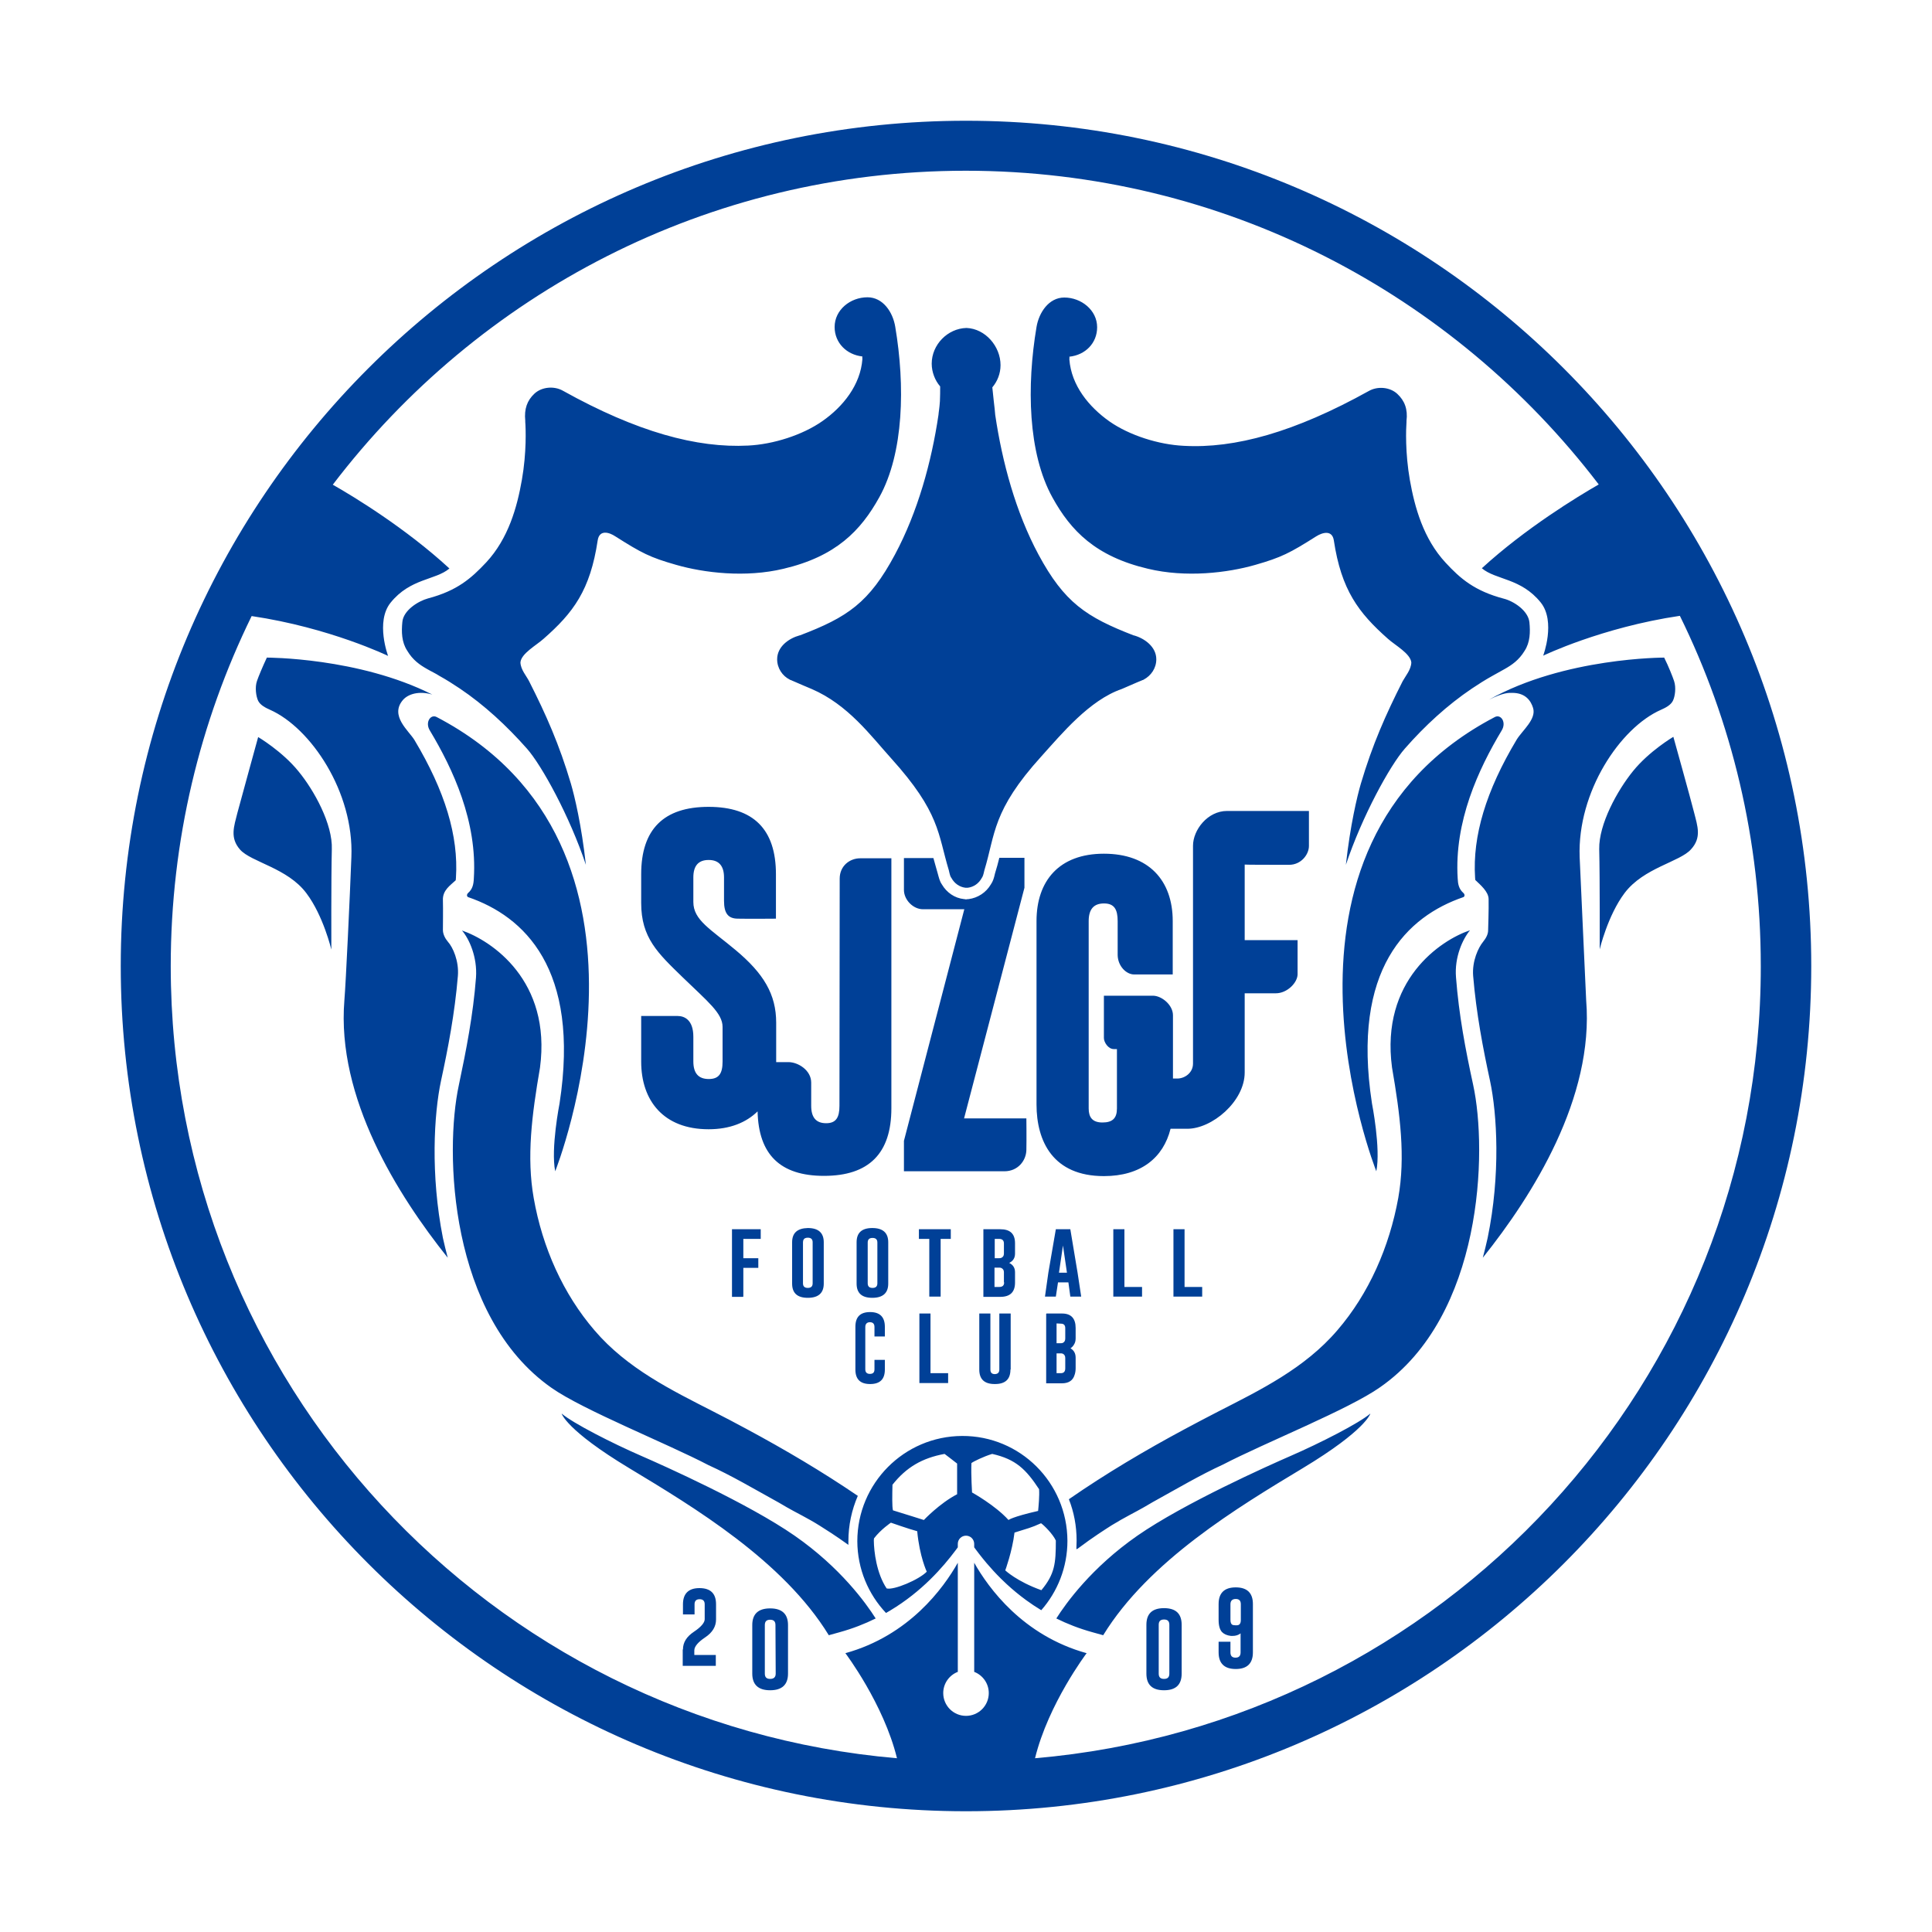 <?xml version="1.0" encoding="UTF-8"?>
<svg data-name="图层_1" xmlns="http://www.w3.org/2000/svg" version="1.1" viewBox="0 0 800 800">
  <!-- Created by @FCLOGO 2025-2-6 GMT+8 9:50:13 . https://fclogo.top/ -->
<!-- FOR PERSONAL USE ONLY NOT FOR COMMERCIAL USE -->
  <path d="M231.7,456.9c8.6-55.9-14.8-77.5-37.8-85.4-.6-.2-.8-1.1,0-1.8,1.8-1.6,2.2-3.6,2.3-5.9,1.5-23.6-8.6-45.3-18.2-61.3-2.1-3.4.3-6.9,2.8-5.6,102.7,53.7,49.1,188.1,49.1,188.1-1.9-9.4,1.8-28.1,1.8-28.1ZM123.6,319.4c-6.7-8.3-16.7-14.2-16.7-14.2,0,0-7.1,25.8-8.6,31.4-1.4,5.6-3.2,10.3,1.1,15.2,4.6,5.2,19.7,7.6,27.5,18.1,7,9.3,10.3,23.3,10.3,23.3,0,0-.1-29.5.2-41.5.4-10.4-7.3-24.4-13.8-32.3ZM176.8,277c1.7,1,3.5,1.8,5.2,2.9,2.9,1.6,5.7,3.4,8.4,5.2,10.1,6.8,19.4,15.4,27.8,24.9,6.1,6.9,17.7,28,24.4,48.1-1.8-16.4-4.7-28.5-6.2-33.6-4.8-16.2-10.3-28.6-17.3-42.4-1.1-2.2-3.5-4.8-3.6-7.8.3-3.7,6.6-7.1,9.6-9.8,12.3-10.8,19.3-20.1,22.4-40.8.7-4.4,4.6-3.4,7.3-1.6,10.9,6.9,14.3,8.7,25.2,11.8,11.5,3.3,28.7,5.4,44.5,1.6,21.6-5.1,31.9-15.7,39.6-29.6,10.2-18.4,10.7-46.3,6.6-70.6-1-6.1-5.1-12.2-11.5-12.2-7.1,0-13.6,5.2-13.6,12.3,0,6.6,5,11.5,11.5,12.2-.1.2,0,.8,0,1.1-.8,10.7-8,19.7-16.6,25.7-8.3,5.8-20.4,9.6-30.7,10.1-21.2,1.1-46-5.6-76.7-22.7-3.7-2.1-8.8-1.6-11.8,1.2-3,2.8-4.3,6.3-3.8,11.2v.5c.2,2.7.6,12.6-1.4,24-2,11.4-5.6,24.3-14.8,34.2-6.2,6.6-12,11.7-24.1,14.9-4,1.1-10.2,4.9-10.6,9.8-.4,4-.3,8.3,2,11.8,2.3,3.9,5.2,5.9,8.2,7.6ZM619,296.9c-102.7,53.7-49.1,188.1-49.1,188.1,1.9-9.4-1.8-28.1-1.8-28.1-8.6-55.9,14.8-77.5,37.8-85.4.6-.2.8-1.1,0-1.8-1.8-1.6-2.2-3.6-2.3-5.9-1.5-23.6,8.6-45.3,18.2-61.3,2.1-3.4-.3-6.9-2.8-5.6ZM750,400c0,193.3-156.7,350-350,350S50,593.3,50,400,206.7,50,400,50s350,156.7,350,350ZM729.1,399.9c0-52-12-101.2-33.5-144.9-32.4,4.8-56.6,16.5-56.6,16.5,0,0,5.3-14.1-1-22-8.2-10.2-18.6-9.3-24.4-14.2,18.1-16.6,39.7-29.7,48.4-34.7-60.2-78.9-155.2-129.9-262.1-129.9s-201.9,51-262.1,130c8.8,5,30.3,18.1,48.3,34.7-5.8,4.9-16.2,4-24.4,14.2-6.3,7.9-1,22-1,22,0,0-24.1-11.7-56.5-16.5-21.4,43.7-33.5,92.9-33.5,144.9,0,172.269,132.212,313.571,300.722,328.053-5.521-22.572-21.368-43.505-21.368-43.505,26.381-7.305,40.612-26.932,46.552-37.445v45.18c-3.528,1.364-6.035,4.78-6.035,8.79,0,5.208,4.222,9.43,9.43,9.43s9.43-4.222,9.43-9.43c0-4.01-2.507-7.426-6.035-8.79v-45.18c5.939,10.513,20.171,30.139,46.552,37.445,0,0-15.847,20.933-21.368,43.505,168.509-14.482,300.711-155.789,300.522-328.153ZM701.5,336.5c-1.4-5.6-8.6-31.4-8.6-31.4,0,0-10,5.9-16.7,14.2-6.5,8-14.2,22-14,32.3.3,11.9.2,41.5.2,41.5,0,0,3.3-14,10.3-23.3,7.9-10.5,22.9-12.9,27.5-18.1,4.5-4.9,2.7-9.6,1.3-15.2ZM475.3,235.5c15.8,3.8,33,1.7,44.5-1.6,10.8-3.1,14.3-4.9,25.2-11.8,2.7-1.7,6.6-2.7,7.3,1.6,3.1,20.6,10.2,30,22.4,40.8,3,2.7,9.3,6.1,9.7,9.8-.1,3-2.4,5.6-3.6,7.8-7,13.8-12.5,26.2-17.3,42.4-1.5,5.1-4.4,17.2-6.2,33.6,6.7-20.1,18.3-41.2,24.4-48.1,8.3-9.5,17.7-18.1,27.8-24.9,2.7-1.8,5.5-3.6,8.4-5.2,1.7-1,3.5-1.9,5.2-2.9,3-1.7,5.9-3.7,8.2-7.5,2.3-3.5,2.4-7.8,2-11.8-.5-4.9-6.6-8.8-10.6-9.8-12.1-3.2-18-8.3-24.1-14.9-9.2-9.9-12.8-22.9-14.8-34.2-2-11.4-1.6-21.3-1.4-24v-.5c.6-4.9-.8-8.4-3.8-11.2s-8.1-3.3-11.8-1.2c-30.8,17.1-55.5,23.9-76.7,22.7-10.3-.5-22.4-4.3-30.7-10.1-8.5-6-15.8-14.9-16.6-25.7,0-.3.1-.9,0-1.1,6.6-.7,11.5-5.6,11.5-12.2,0-7.1-6.6-12.3-13.6-12.3-6.4,0-10.5,6.2-11.5,12.2-4.1,24.3-3.6,52.2,6.6,70.6,7.6,13.8,17.9,24.4,39.5,29.5ZM369.1,355.4h-12.9c-4.4,0-8.5,3.2-8.5,8.4,0,6.1-.1,94.1-.1,94.1,0,4.8-1.4,7.2-5.5,7.2-4.2,0-6.2-2.4-6.2-7.2v-9.6c0-5.2-5.5-8.5-9.4-8.5h-5.1v-16.3c0-11.8-5.2-20.4-16.8-30.1-10.4-8.7-17.5-12.4-17.5-19.9v-10.2c0-4.8,2.1-7.2,6.3-7.2h.1c4.2,0,6.3,2.5,6.3,7.2v9.7c0,5.2,1.7,7.4,5.8,7.4,4.1.1,15.7,0,15.7,0v-18.4c0-18.6-9.3-27.9-27.9-27.9s-27.9,9.3-27.9,27.9v11.9c0,14.4,6.8,20.7,17.2,30.8,10.2,9.9,16.5,14.8,16.5,20.5v14.4c0,4.9-1.5,7.2-5.7,7.2-4.3,0-6.4-2.4-6.4-7.3v-10.2c0-7.1-3.8-8.6-6.5-8.6h-15.1v18.9c0,16.2,9.3,28,27.9,28,8.9,0,15.6-2.8,20.3-7.4.4,17.8,9.3,26.7,27.5,26.7,18.6,0,27.9-9.3,27.9-28v-103.5ZM533.8,358.1c5,0,8.2-4.3,8.2-7.8v-14.5h-33.9c-8.1,0-14.1,7.9-14.1,14.4v90.2c0,3.9-3.5,6.2-6.5,6.2h-1.8v-26.2c0-4.3-4.7-8.1-8.3-8.1h-20.3v17.5c0,1.8,1.8,4.6,4.1,4.6h1.3v24.6c0,4-1.8,5.8-6,5.8s-5.7-2.2-5.7-5.8v-77.6c0-4.9,2.1-7.3,6.3-7.3h.1c4.2,0,5.6,2.5,5.6,7.3v14.1c.1,4.6,3.6,8,6.8,8h16v-22.1c0-16.8-9.9-27.9-28.5-27.9s-27.9,11.3-27.9,27.9v75.9c0,15.4,6.9,29.7,27.9,29.7,15.3,0,24.6-7.6,27.6-19.6h6.8c10.3.1,23.9-11.3,23.9-23.3v-32.8h12.9c4.7,0,9-4.4,9-7.9v-14.1h-21.9v-31.3c.1.1,13.4.1,18.4.1ZM425,476.2c.1-4.4,0-13.1,0-13.1h-25.8l25-95.5v-12.4h-10.4c-.5,2.1-1.1,4.2-1.8,6.5-.4,1.8-.8,3.2-1.7,4.5-2,3.4-5.4,5.6-9.2,6.1h-.3c-.2,0-.5.1-.7.1s-.5,0-.7-.1h-.2c-3.9-.4-7.2-2.7-9.2-6.1-.9-1.3-1.2-2.7-1.7-4.5-.7-2.3-1.2-4.4-1.8-6.4h-12.2v13.2c0,4.1,3.8,8,7.9,8h17.1l-25,95.9v12.6h41.6c5.6,0,9-4.4,9.1-8.8ZM389.2,166.1c-.2,3.1-.5,4.3-.6,5.7-2.9,19.6-8.6,40.2-18,57.8-10.7,20-19.7,26-39.4,33.5-.1,0,0-.1-.1,0-4.4,1.2-9.3,4.6-9.3,9.9,0,3.7,2.2,6.9,5.2,8.4.1.1.2.1.4.2h.1q.1,0,.2.1c1.6.7,8.3,3.6,8.4,3.6,15.1,6.5,24.5,19.4,32.9,28.7,20.3,22.5,19.3,31.2,23.9,46.4.4,1.8.6,2.6,1.1,3.2,1.2,2.2,3.3,3.7,5.8,4h.9c2.5-.3,4.6-1.8,5.8-4,.5-.7.7-1.4,1.1-3.2,4.6-15.1,3.2-24.7,23.6-47.2,8.4-9.3,19.9-23.3,33.3-27.9.1,0,6.8-3,8.4-3.6.1,0,.1-.1.2-.1h.1c.2-.1.3-.1.4-.2,3-1.6,5.2-4.7,5.2-8.4,0-5.2-4.9-8.7-9.3-9.9h-.1c-19.6-7.6-28.7-13.6-39.4-33.5-9.4-17.5-15-38.2-17.9-57.8-.1-1.4-.3-3.2-.6-5.7-.2-1.9-.4-3.8-.6-5.7,2.1-2.5,3.4-5.7,3.4-9.2,0-7.8-6.3-15.1-14.1-15.4-7.8.2-14.4,6.9-14.4,14.8,0,3.5,1.4,7,3.5,9.4,0,1.9,0,4.1-.1,6.1ZM182.6,447.6c2.9-13.4,5.7-27.9,7-43.5.5-6.2-2.1-11.9-4.1-14.1-1.2-1.4-2.1-3.2-2.1-4.9,0-1.4.1-9,0-12.3-.2-4.2,3.1-6.2,5.3-8.3,0-.2.1-.5.1-1.1,1.1-17.2-4.5-35.8-17.2-57-2.3-3.8-10.3-10-4.8-16.5,2.2-2.6,6.8-3.9,12.2-2.3-30.5-15.4-68.5-15.3-68.5-15.3-1.7,3.6-3.5,7.9-4.1,9.7-.9,2.6-.4,6.3.5,8.2.9,1.8,3.1,2.9,4.9,3.7,16.9,7.5,34.8,34.1,33.7,61-.6,16-2.3,52.3-2.9,59.3-3.3,40.4,22.1,80.7,42.8,106.6-.7-2.7-1.4-5.4-2-8.2-5.2-26.2-3.7-51.4-.8-65ZM334.5,508.5c4.4,0,6.6,2,6.6,5.9v17.1c0,3.9-2.2,5.9-6.6,5.9s-6.5-2-6.5-5.9v-17.1c0-3.9,2.2-5.8,6.5-5.9ZM336.5,514.4c0-.157-.011-.302-.031-.439-.008-.057-.025-.106-.037-.16-.017-.075-.031-.153-.055-.222-.021-.061-.051-.114-.077-.17-.025-.052-.046-.107-.076-.155-.035-.056-.079-.105-.121-.155-.031-.038-.06-.079-.095-.113-.05-.048-.109-.088-.166-.129-.038-.027-.072-.058-.113-.081-.065-.038-.141-.067-.215-.098-.044-.018-.083-.04-.13-.055-.085-.027-.18-.045-.276-.064-.045-.009-.086-.022-.134-.029-.147-.02-.304-.032-.474-.032-.487,0-.891.084-1.204.258-.209.116-.378.272-.506.469-.192.296-.29.685-.29,1.173v17c0,1.3.7,1.9,2,1.9s2-.6,2-1.9v-17ZM417.892,522.95c1.633.803,2.408,2.085,2.408,3.85v4.2s0,.001,0,.001v.099c0,3.9-2,5.9-6.1,5.9h-7v-27.9h0l-0-.1h7c4.1,0,6.1,1.9,6.1,5.8v4.2s0,.001,0,.001v.099c0,1.765-.775,3.047-2.408,3.85ZM413.8,532.9c1.3,0,2-.6,2-1.9h-.1v-4.2c0-.9-.4-1.5-1.2-1.8-.2-.1-.7-.1-1.3-.1h-1.4v8h2ZM411.9,513v8h1.317c.592,0,1.085-.001,1.284-.1.8-.3,1.2-.9,1.2-1.8v-4.2c0-1.3-.7-1.9-2-1.9h-1.8ZM447.6,536.9h-4.4l-.8-5.9h-4.3l-.9,5.9h-4.5l1.4-9.9,3.1-18h6l3,18,1.5,9.9h-.1ZM441.8,527l-1.65-11.259-1.65,11.259h3.3ZM443.274,558.307c1.383.807,2.126,2.072,2.126,3.893v4.3c0,1.08-.15,2.001-.425,2.79-.681,2.334-2.449,3.51-5.275,3.51h-6.5v-28.8h.1v-.1h6.5c3.7,0,5.6,2,5.6,6v4.3c0,1.012-.234,1.849-.672,2.535-.328.599-.813,1.12-1.454,1.571ZM437.5,548v8.2h1.3c.6,0,1,0,1.2-.1.7-.3,1.1-.9,1.1-1.8h0v-4.301c-0-1.299-.6-1.899-1.8-1.899l-1.8-.1ZM437.5,560.4v8.2h1.8c1.2,0,1.8-.7,1.8-2v-4.3c0-.9-.4-1.5-1.1-1.8-.2-.1-.6-.1-1.2-.1h-1.3ZM654.1,354.9c-1-27,16.8-53.6,33.7-61,1.8-.8,4-1.9,4.9-3.7.9-1.8,1.4-5.5.5-8.2-.6-1.8-2.3-6.1-4.1-9.7,0,0-41.4-.1-72.5,17.4,6.1-3,8.1-2.8,9.6-2.8,5.5,0,7.7,3.3,8.6,6.2,1.5,4.7-4.5,9.4-6.8,13.2-12.7,21.2-18.3,39.9-17.2,57.1,0,.5.1.8.1,1,2.2,2.1,5.4,4.8,5.5,7.8.1,4.8-.2,12-.2,13,0,1.6-.8,3.2-2.1,4.8-1.9,2.3-4.6,7.9-4.1,14.1,1.3,15.6,4.1,30.1,7,43.5,2.9,13.6,4.4,38.8-1,65-.6,2.8-1.3,5.5-2,8.2,20.7-25.9,46.1-66.2,42.8-106.6-.3-6.9-2-43.2-2.7-59.3ZM602.9,404.7c-.7-8.4,2.8-15.9,5.8-19.5-12.2,4.1-37.1,20.7-32.3,56.8,3.4,19.7,5.6,37,2.6,54-3.7,20.4-12.2,39.7-25.2,54.8-13.5,15.8-32,24.8-49.2,33.6-4.6,2.4-9.3,4.8-13.9,7.3-16.6,8.9-32.8,18.5-48.1,29.1,2.1,5.3,3.2,11.1,3.2,17.1,0,1.2-.1,2.4-.1,3.6.17-.048.235-.064.5-.2,6.5-4.9,11.6-8.1,14.1-9.7,5-3.1,10.3-5.7,13.4-7.5,1.5-.9,2.8-1.6,3.6-2.1.3-.2.7-.4.9-.5,9.6-5.3,18.7-10.7,28.3-15.1,17.3-9,52-22.8,65-32,42.5-29.6,44.5-97.6,38.5-125.2-3.2-14.7-5.9-28.9-7.1-44.5ZM321.6,621.7c.2.1.6.3.9.5.8.5,2.1,1.2,3.6,2.1,3.1,1.8,8.5,4.4,13.4,7.5,2.2,1.4,6.4,4,11.8,7.9v-1.5c0-6.7,1.4-13,3.9-18.8-14.7-10-30.1-19.1-45.9-27.6-4.6-2.5-9.2-4.9-13.9-7.3-17.2-8.8-35.7-17.8-49.2-33.6-13-15.1-21.6-34.3-25.2-54.8-3-17-.8-34.3,2.6-54,4.8-36.1-20.1-52.6-32.3-56.8,3,3.5,6.4,11,5.8,19.5-1.2,15.5-4,29.8-7.1,44.5-6,27.7-4,95.7,38.4,125.4,13.1,9.2,47.8,23,65,32,9.5,4.3,18.6,9.7,28.2,15ZM315,513v-4h-11.9v28h4.6v-.1h.1v-11.9h6.2v-4h-6.2v-8h7.2ZM367.8,531.5c0,3.9-2.2,5.9-6.6,5.9s-6.5-2-6.5-5.9v-17.1c0-3.9,2.1-5.9,6.5-5.9s6.6,2,6.6,5.9v17.1ZM363.3,531.4v-16.9c0-1.3-.7-1.9-2-1.9s-2,.6-2,1.9v16.9c0,1.3.7,1.9,2,1.9s2-.6,2-1.9ZM393.7,509h-13.2v4h4.3v23.9h4.7v-23.9h4.2v-4ZM461,509v27.9h11.9v-4h-7.3v-23.9h-4.6ZM485.9,509v27.9h11.9v-4h-7.3v-23.9h-4.6ZM362.1,553.4h4.3v-4c0-4-2-6.1-6.1-6.1s-6.1,2-6.1,6.1v17.7c0,4,2,6,6.1,6s6.1-2,6.1-6v-4h-4.3v3.9c0,1.3-.6,1.9-1.9,1.9-1.2,0-1.9-.6-1.9-1.9v-17.5c0-1.3.7-2,1.9-2,1.3,0,1.9.7,1.9,2v3.9ZM385.2,543.9h-4.5v28.8h11.9v-4.1h-.1s-7.2,0-7.2,0v-24.7h-.1ZM405.6,543.9h0s-.1,0-.1,0v23.2c0,4,2.1,6,6.4,6,.018,0,.033-.003.051-.003.018,0,.032.003.05.003,4.3,0,6.4-2,6.4-6h.1v-23.2h-4.5s-.2,0-.2,0v23.2c0,1.264-.667,1.862-1.899,1.894-1.228-.032-1.801-.629-1.801-1.894v-23.2h-4.5ZM289.6,657.6c-4.5,0-6.8,2.3-6.8,6.7v4.2h4.8v-4.2c0-1.4.7-2.1,2.1-2.1s2.1.7,2.1,2.1v6.2c0,1.4-1.5,3.2-4.5,5.2s-4.5,4.4-4.5,7.3h-.1v6.8h13.7v-4.5h-8.9v-1.9c0-1.6,1.5-3.4,4.5-5.4s4.5-4.5,4.5-7.4v-6.3c0-4.5-2.3-6.7-6.9-6.7ZM326.3,672.9v20.1c0,4.6-2.5,6.9-7.4,6.9s-7.4-2.3-7.4-6.9v-20.1c0-4.6,2.5-6.9,7.4-6.9s7.4,2.3,7.4,6.9ZM321.2,693l-.1-20.1c0-1.5-.7-2.2-2.2-2.2s-2.2.7-2.2,2.2v20.1c0,1.5.7,2.2,2.2,2.2s2.3-.7,2.3-2.2ZM489.3,672.8v20.2c0,4.6-2.4,6.9-7.3,6.9s-7.3-2.3-7.3-6.9v-20.2c0-4.6,2.4-6.9,7.3-6.9s7.3,2.3,7.3,6.9ZM484.2,672.8c0-1.5-.7-2.2-2.2-2.2s-2.2.7-2.2,2.2v20.2c0,1.5.7,2.2,2.2,2.2s2.2-.7,2.2-2.2v-20.2ZM518.8,664.2v20c0,4.6-2.4,6.9-7.1,6.9s-7.1-2.3-7.1-6.9v-4.4h4.9v4.4c0,1.5.7,2.2,2.1,2.2s2.1-.7,2.1-2.2v-7.856c-.876.694-1.996,1.056-3.3,1.056h-.7c-1.6-.2-2.8-.7-3.7-1.6-.9-1-1.4-2.6-1.4-5.1v-6.5c0-4.6,2.4-6.9,7.1-6.9s7.1,2.3,7.1,6.9ZM513.8,670.8v-6.5c0-1.5-.7-2.2-2.1-2.2s-2.2.7-2.2,2.2v6.4c0,1.2.3,1.8.8,2.1.3.1.7.2,1.3.2h.5c1.2,0,1.7-.8,1.7-2.2ZM329.03,635.89c-19.3-13.4-54.28-29.03-63.38-32.99-12.23-5.32-28.36-13.55-33.09-17.58,0,0,1.79,6.83,28.01,22.63,26.94,16.24,63.73,38.36,82.62,69.16l4.46-1.24c5.46-1.51,10.43-3.46,14.95-5.7-3.94-6.24-14.55-21.06-33.57-34.28ZM470.97,635.89c-19.02,13.22-29.63,28.04-33.57,34.28,4.52,2.24,9.49,4.19,14.95,5.7l4.46,1.24c18.89-30.8,55.68-52.92,82.62-69.16,26.22-15.8,28.01-22.63,28.01-22.63-4.73,4.03-20.86,12.26-33.09,17.58-9.1,3.96-44.08,19.59-63.38,32.99ZM442,638c0,11.014-4.094,21.072-10.834,28.751-.023-.014-.047-.028-.071-.042-1.043-.631-2.057-1.277-3.044-1.933-.078-.052-.155-.103-.233-.155-.99-.662-1.953-1.334-2.887-2.015-.039-.028-.077-.057-.116-.086-2.913-2.131-5.556-4.338-7.944-6.541-.015-.013-.029-.027-.044-.04-.787-.727-1.545-1.453-2.277-2.175-.023-.023-.047-.046-.07-.069-2.218-2.194-4.186-4.354-5.919-6.397-.009-.011-.019-.022-.028-.033-.553-.652-1.079-1.29-1.584-1.916-.048-.06-.097-.12-.145-.179-.479-.596-.937-1.177-1.375-1.743-.06-.077-.118-.153-.177-.23-.423-.55-.829-1.087-1.212-1.604-.055-.074-.106-.145-.16-.218-.17-.23-.324-.445-.487-.668v-1.422c0-1.875-1.52-3.395-3.394-3.395,0-0-0-0-0-0,0,0-0.0 0-0.0 0-1.875 0-3.394,1.52-3.394,3.395v1.427c-.021.029-.041.056-.062.085-.109.149-.223.303-.335.456-.126.171-.249.34-.38.514-.043.058-.09.119-.134.178-5.209,6.968-13.89,17.018-27.061,24.924-.001.001-.003.002-.004.002-.576.346-1.161.687-1.754,1.024-7.318-7.76-11.828-18.196-11.876-29.697,0-24,19.4-43.5,43.4-43.6s43.5,19.3,43.6,43.4ZM383.756,650.805s-2.96-6.161-3.96-16.761c-3.4-.9-10.891-3.536-10.891-3.536,0,0-4.202,2.807-7.002,6.506,0,.2-.074.549-.071.849.044,4.598,1.132,13.649,5.304,19.873,3,.8,13.42-3.631,16.62-6.931ZM396.322,606.032c-2.1-1.6-3.8-3-5.2-4-9.3,1.7-15.87,5.569-21.57,12.768-.1,4.1-.2,9.1.2,10.6,4.6,1.4,12.8,4,12.8,4,0,0,6.47-6.869,13.77-10.668v-12.7ZM417.6,629.4s1.361-1.259,12.261-3.759c.2-2.1.598-6.203.398-9.003-5.4-8.2-9.616-12.407-19.416-14.607-3.583,1.083-7.899,3.206-8.599,3.806-.2,4.8.256,12.163.256,12.163,0,0,9.6,5.3,15.1,11.4ZM431.211,658.467c5.564-6.695,5.989-11.066,5.989-20.567-1.203-2.654-4.926-6.359-6.126-7.159-4.347,1.982-5.389,2.068-10.989,3.868-.928,7.786-3.831,15.653-3.831,15.653,0,0,4.868,4.62,14.958,8.204Z" style="fill: #004097;"/>
</svg>